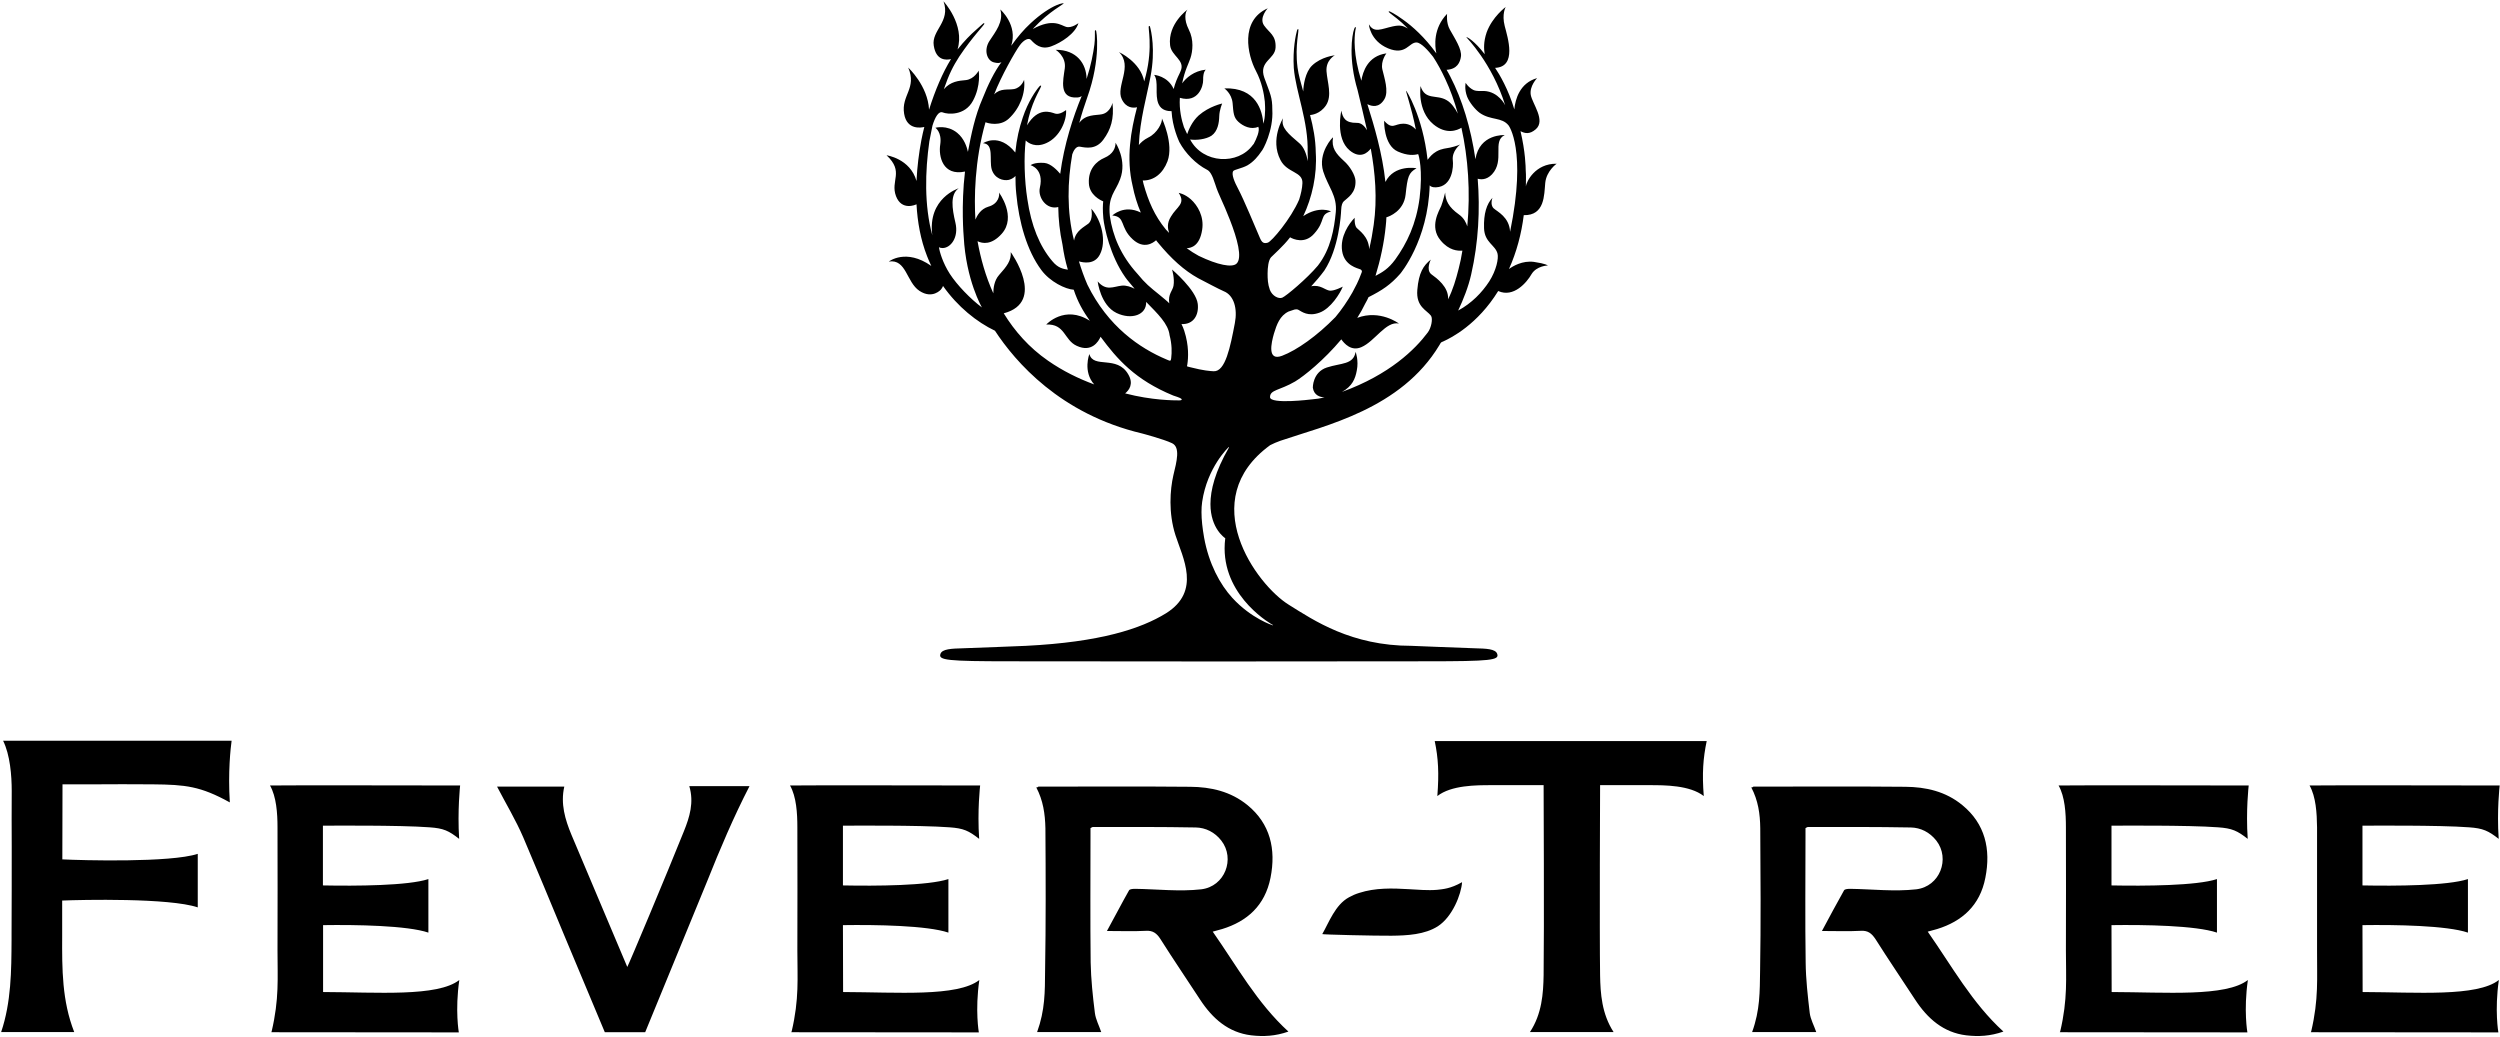 <svg version="1.2" xmlns="http://www.w3.org/2000/svg" viewBox="0 0 1536 637" width="1536" height="637">
	<title>Fever-Tree_logo-svg</title>
	<style>
		.s0 { fill: #000000 } 
	</style>
	<g id="layer1">
		<g id="g14683">
			<path id="path14625" fill-rule="evenodd" class="s0" d="m745.1 572.4c14.9 21.3 27.2 43.8 46.5 61.4-7.9 2.8-15.3 3.2-22.9 2.3-13.9-1.7-23.7-10.2-31.4-22-8.1-12.4-16.4-24.6-24.3-37.1-2.3-3.6-4.7-5.4-9-5.1-7.6 0.4-15.3 0.1-23.9 0.1 4.8-8.7 9-16.9 13.6-25 0.5-0.8 2.5-0.9 3.8-0.9 13.5 0.2 27.2 1.8 40.5 0.3 14.6-1.7 21-18.8 12.4-29.9-4-5.2-9.7-8-15.7-8.1-21.1-0.4-42.2-0.3-63.3-0.3-0.3 0-0.6 0.3-1.4 0.7 0 1.4 0 3.1 0 4.8 0 25.9-0.2 51.8 0.1 77.7 0.2 10.4 1.3 20.8 2.6 31.1 0.5 3.9 2.5 7.6 3.9 11.7-13.8 0-25 0-39.4 0 4.9-13.5 4.8-24.8 4.9-37.6 0.5-29.2 0.4-58.4 0.2-87.6-0.2-8.9-1.4-17.1-5.6-25.1 1.9-0.2 0.4-0.5 1.6-0.5 31 0 62-0.2 93 0.1 12.6 0.1 24.8 2.8 35.2 11.3 13.9 11.4 17.6 27 14.1 44.6-3.4 17.1-14.4 26.8-29.7 31.5-1.7 0.5-3.4 0.9-5.8 1.6zm439.3 0c14.9 21.3 27.2 43.8 46.5 61.4-8 2.8-15.3 3.2-22.9 2.3-13.9-1.7-23.7-10.2-31.4-22-8.1-12.4-16.4-24.6-24.3-37.1-2.4-3.6-4.7-5.4-9.1-5.1-7.5 0.4-15.2 0.1-23.8 0.1 4.7-8.7 9-16.9 13.6-25 0.5-0.8 2.5-0.9 3.8-0.9 13.5 0.2 27.1 1.8 40.5 0.3 14.6-1.7 21-18.8 12.4-29.9-4.1-5.2-9.7-8-15.7-8.1-21.1-0.4-42.2-0.3-63.3-0.3-0.3 0-0.6 0.3-1.4 0.7 0 1.4 0 3.1 0 4.8 0 25.9-0.3 51.8 0.1 77.7 0.1 10.4 1.3 20.8 2.5 31.1 0.5 3.9 2.6 7.6 4 11.7-13.8 0-25 0-39.4 0 4.9-13.5 4.7-24.8 4.9-37.6 0.5-29.2 0.3-58.4 0.1-87.6-0.1-8.9-1.3-17.1-5.5-25.1 1.9-0.2 0.4-0.5 1.6-0.5 31 0 62-0.2 93 0.1 12.6 0.1 24.8 2.8 35.1 11.3 13.9 11.4 17.6 27 14.1 44.6-3.3 17.1-14.4 26.8-29.6 31.5-1.7 0.5-3.4 0.9-5.8 1.6zm-902.2 29.7c-2.7 18.8-0.3 32.2-0.3 32.2 0 0-77.5-0.1-115.1-0.1-0.1 0-0.1-0.2 0.1-0.5 4.7-20 3.6-32.7 3.6-49.5q0.1-37.9 0-75.9c0-8.7-0.7-18.8-4.6-25.7 1.9-0.2 116.8 0 116.8 0 0 0-1.7 15.4-0.6 32.8-6.4-5-9.5-6.5-18.2-7.1-18.4-1.4-62.1-1-65.5-1 0 4.9 0 19.7 0 36.7 20.4 0.4 52.4 0.2 64.8-3.9v32.9c-12.9-4.4-44.6-4.9-64.7-4.6 0 18.4 0 35.3 0 41.1 33.1 0.1 70.4 3.1 83.7-7.4zm319.5 0c-2.7 18.8-0.3 32.2-0.3 32.2 0 0-77.5-0.1-115.2-0.1-0.1 0 0-0.2 0.2-0.5 4.7-20 3.5-32.7 3.5-49.5q0.1-37.9 0-75.9c0-8.7-0.6-18.8-4.5-25.7 1.9-0.2 116.8 0 116.8 0 0 0-1.8 15.4-0.6 32.8-6.4-5-9.6-6.5-18.2-7.1-18.4-1.4-62.2-1-65.5-1 0 4.9 0 19.7 0 36.7 20.3 0.4 52.3 0.2 64.8-3.9v32.9c-12.9-4.4-44.6-4.9-64.8-4.6 0.1 18.4 0.1 35.3 0.1 41.1 33.1 0.1 70.3 3.1 83.7-7.4zm779.4 0c-2.7 18.8-0.3 32.2-0.3 32.2 0 0-77.5-0.1-115.2-0.1-0.1 0 0-0.2 0.2-0.5 4.7-20 3.5-32.7 3.5-49.5q0.1-37.9 0-75.9c0-8.7-0.6-18.8-4.5-25.7 1.9-0.2 116.8 0 116.8 0 0 0-1.8 15.4-0.6 32.8-6.4-5-9.6-6.5-18.2-7.1-18.4-1.4-62.2-1-65.5-1 0 4.9 0 19.7 0 36.7 20.4 0.4 52.4 0.2 64.8-3.9v32.9c-12.9-4.4-44.6-4.9-64.8-4.6 0.1 18.4 0.1 35.3 0.1 41.1 33.1 0.1 70.3 3.1 83.7-7.4zm154.2 0c-2.7 18.8-0.3 32.2-0.3 32.2 0 0-77.5-0.1-115.2-0.1-0.1 0 0-0.2 0.2-0.5 4.7-20 3.5-32.7 3.6-49.5q0-37.9 0-75.9c-0.1-8.7-0.7-18.8-4.6-25.7 1.9-0.2 116.8 0 116.8 0 0 0-1.8 15.4-0.6 32.8-6.4-5-9.6-6.5-18.2-7.1-18.4-1.4-62.1-1-65.5-1 0 4.9 0 19.7 0 36.7 20.4 0.4 52.4 0.2 64.8-3.9v32.9c-12.9-4.4-44.6-4.9-64.8-4.6 0.1 18.4 0.1 35.3 0.1 41.1 33.1 0.1 70.4 3.1 83.7-7.4zm-1138.9 32.1c-8.3 0-16.4 0-24.8 0l-25-59.7c-8.3-20-16.6-40.1-25.1-60-4.6-10.7-10.6-20.6-16.1-31.2q20.1 0 41.3 0c-2.4 10.5 0.5 20.2 4.4 29.6 11.3 26.9 22.7 53.7 34.3 81.2 0.9-1.4 24.1-56.7 34.8-83.4 3.5-8.7 6.3-17.7 3.3-27.7 12.7 0 25 0 37 0-9.8 19-18.1 38.6-26 58.4zm650.4-145.1c-8.6-6.7-23.9-6.7-33.3-6.7h-30.4c0 0-0.4 89.9 0 116.8 0.2 11.1 1 23.7 8.3 34.9h-51.4c7.4-11.2 8.2-23.8 8.4-34.9 0.4-27.1 0-116.8 0-116.8h-32c-9.5 0-24.7 0-33.3 6.7 1.1-14 0.6-23.3-1.6-33.8h167.1c-2.2 10.5-2.9 19.8-1.8 33.8zm-218 62.2c2-1.1 4-2 6.3-2.7 9.9-3.2 20.4-2.9 30.3-2.3 5.7 0.3 11.8 0.9 17.6 0.4 3.4-0.4 8.1-0.6 15.3-4.7-0.5 7.4-5.9 21.3-14.9 27.1-8 5.1-18.7 5.7-28.5 5.8-9.4 0.1-42.7-0.7-42.5-1 4-6.9 7.9-18 16.4-22.6zm-790.4-69.4c0 0-0.1 22.9-0.1 46.1 11.9 0.6 66.5 2.1 83.2-3.4v32.9q0 0 0 0c-17.4-5.9-71.6-4.7-83.3-4.2 0 11.4 0 20.1 0 21.8-0.1 20.5-0.1 39.8 7.4 59h-44.9c6.2-18.3 6.3-37.7 6.4-56.5v-4.2c0.1-17.6 0.1-35.6 0.1-53q-0.1-17.2 0-34.5c0-9.4-1-22.1-5.3-30.8h140.4c-0.6 4.4-2.3 19.2-1.1 37.9-18.1-10-27.2-10.9-47.3-11.1-12.5-0.1-24.9-0.1-37.5 0q-8.4 0-16.9 0c0 0-1.1 0-1.1 0z"/>
			<path id="path14645" fill-rule="evenodd" class="s0" d="m936.2 132.2c-1.4 11.3-4.4 22.7-9.1 33.1 2.4-1.8 8.3-5.3 15.3-4.4 7.5 1.1 8.6 2.2 8.6 2.2 0 0-6.9 0.2-10 5.3-2.9 5.1-11 14.7-20.5 10.4-12.7 20.6-28.8 28.7-33.6 30.9-1 0.5-1.3 0.4-1.8 1.1-0.4 0.7-0.4 0.6-0.7 1.2-23.6 39.3-70.1 49.4-97.7 58.8-2.3 0.8-4.3 1.7-6.3 2.7-46.3 33.7-8.5 85.8 11.5 98.1 15.4 9.6 38.3 25.2 75.3 25.2 0 0 31.7 1.3 38.8 1.5 7 0.2 12.9 0.3 13.9 3.5 1.3 3.8-3.8 4.5-43.3 4.5-10.6 0-93.1 0.1-122.6 0.1 0 0-1.8 0-5.2 0-3.3 0-5.2 0-5.2 0-29.4 0-112-0.1-122.6-0.1-39.4 0-44.5-0.7-43.2-4.5 1-3.1 6.8-3.3 13.9-3.5 7.1-0.2 38.7-1.5 38.7-1.5 45.6-2.3 70.6-10.5 86-20 21.8-13.6 10.2-34.2 5.8-48-4.4-13.7-3.3-27.9-1.3-36.7 2.1-8.7 4.4-17.3-0.8-19.8-5.2-2.5-18.5-6-18.5-6-50.2-11.9-77.8-44-90.3-63.1-11.1-5.3-22.9-14.7-31.9-27.5q-0.4 1.1-1.3 2.2c0 0-5.2 6.1-13.2 0.8-8-5.3-8-19.7-18.8-18 0 0 10.5-8.3 26.1 2.7-0.9-1.9-1.8-3.9-2.6-6-4-10.2-5.9-21-6.5-31.9-0.5 0.3-9.1 4.2-12.6-5-3.6-9.6 5.2-14.8-5.8-25.1 0 0 14.5 2 18.4 15.8 0.4-8.7 1.5-17.2 3-25.2q0.8-4.1 1.8-8c-1.6 0.4-10.7 2.2-12.4-8.1-1.9-11.4 8-15.6 2.5-28.4 0 0 12.1 11.2 12.8 25.9 3.8-12.1 8.4-22.8 13.5-31.1-3 0.7-9.2 1-10.6-8.3-1.5-9.4 10.5-14.6 6-27.2 0 0 13.3 14.3 8.6 29.6 4.2-5.3 8.1-9.2 11.1-11.8 2-1.7 3.8-3.5 4.7-4.2 0.6-0.4 0.7 0.1 0.7 0.1 0.4 0.4-7.2 7.9-15.4 20.2-3.9 6.1-6.3 10.8-9.5 20.1 4.2-4.8 9.1-5.2 13.6-5.6 5.1-0.6 7.8-5.8 7.8-5.8 0 0 1.6 9-3.5 18.5-5.1 9.5-15.8 8.3-18.5 7.2-2.6-1.1-4.8 2.9-6.4 8.1q-1 4.7-1.9 9.6c-2.6 18.4-3.2 39.3 1.8 57.7-3-22.8 16.2-28.8 16.2-28.8-5.3 3.7-4.1 12.2-2 21.1 2.2 9.2-3 15.6-7.9 15.6-0.9 0-1.6-0.2-2.2-0.5 0.3 2.5 2.3 9.6 6.7 16.4 4.4 6.8 12.7 15.4 19.7 20.6 0 0-9.8-16.7-11.2-43.6 0 0-1.7-19 0.8-39.9-13.7 2.9-16.4-9.4-15.2-16.7 1.1-7.5-3-10.2-3-10.2 0 0 7.1-2 13.4 3.1 4.4 3.6 6 8.9 6.6 11.7 2-10.6 4.3-22.1 9-32.8 3.2-8.2 7.4-16.8 11.6-22.3-1.2 0.6-2.4 0.7-4.7 0.1-4.2-1.1-6.3-7.5-2.7-13.1 3.7-5.7 8.9-11.9 6.7-19.4 0.1 0.1 10.9 9.6 6.7 22.3 4.1-5.7 7.7-9.9 11.9-13.8 6.2-5.8 12.1-9.5 15.9-11.1 2.9-1.3 4.4-1.2 4.4-1.2 0.3 0.6-8.6 4.7-18.4 15.2-0.2 0.2-0.3 0.4-0.5 0.6 12.4-6.8 17.3-2.2 20.4-1.3 3.4 1 7.6-2.3 7.6-2.3-1.9 6.4-10.5 12-16.8 14.3-6.4 2.3-10.2-1.6-12.4-4-1.3-1.4-4.3-0.2-6.9 3.4-2.6 3.5-11.4 18.9-15.7 30.1 3.9-4 8.5-2.6 12.3-3.3 4.7-1 6.1-5.7 6.1-5.7 1 8.2-2.6 17.6-9.4 23.9-5.3 4.9-12.7 2.9-14.3 2.2-6.8 23.9-7 46.9-6.2 59.8 1-2.4 3.2-6.5 7.9-7.9 6.6-1.8 7-7.4 6.6-8.7 0 0 11.1 14.9 1.6 25.4-6.2 6.9-11.7 6-14.8 4.5 1.9 10.5 4.9 21.5 9.7 32 0-3 0.5-7.8 3.5-11.2 4.8-5.4 7.6-8.9 7.2-14.1 0 0 22.1 30.6-4.3 37.6 6.7 10.9 15.5 21 27.2 29.1 9.2 6.4 18.9 11.1 28.4 14.6-7.1-7.9-3-18.7-3-18.7 2.5 9.2 17 0.5 23.9 12.5 3.5 5.9 0.5 9.7-1.9 11.7 16.5 4.3 30.1 4.3 33.2 4.3 1.2 0 1.5-0.3 1.6-0.5-0.2-0.7-1-1.1-5.3-2.5-23.3-9.6-34.4-22.3-44.6-36.1-1.3 3-5.5 9.8-14.6 5.6-7.9-3.5-7.1-13.7-18.8-13.1 0 0 11.3-12.3 26.8-2.3-4.2-6-7.4-11.5-9.9-19.1-5.1-0.3-14.6-4.9-19.9-12.1-8.8-11.8-13.8-29.4-15.4-46.9-0.4-3.7-0.5-7.3-0.5-10.9-0.7 0.8-1.9 1.8-4 2.4-3.5 0.8-8.9-0.8-10.6-6.5-1.6-5.7 1.6-15.6-5.3-16 0 0 9.8-6.8 19.8 5.7 0.9-8.7 2.4-15 4.6-21.5 3.2-9.7 8.1-16.7 10.2-19.1 0.6-0.7 1.1-0.5 1-0.5 0.8 0.5-4.6 7.4-7.6 19.7q-0.5 2.2-1 4.7c7-11.5 14.5-8.1 17.3-7.2 2.9 0.9 6.7-2.2 6.7-2.2 0.5 6.3-3.8 16.6-12.1 20.3-6.6 3-11 0.1-12.7-1.6-1.2 10.1-0.8 24.6 1 36 2.4 16.5 7.6 29 15.3 38.1 3.6 4.4 6.8 4.8 9.6 5.3-1.6-5.5-2.5-9.8-3.3-15.4-1.7-7.8-2.5-15.5-2.6-23.1-7.3 1.9-12.7-6-11.3-11.9 2.7-11.6-5.7-13.8-5.7-13.8 0 0 2.2-1.9 8.5-1.4 4.1 0.4 8.1 4.8 9.7 6.7 2.4-18.2 7.9-34.9 13.2-47.8q-1.1 0.8-2.7 0.9c-11.5 0.7-8.7-10.5-7.7-17.9 1-7.4-5.6-11.4-5.6-11.4 13-0.1 18.9 8.7 19 17.9 2.8-8.6 4.1-15.9 4.8-21.1 0.5-4 0.2-7.1 0.3-8.4 0.1-0.5 0.5-0.4 0.6-0.4 0.4-0.3 3.3 17.3-5.3 41.3-1.7 4.8-3.4 10-4.9 15.6 3.9-5.4 10.1-4.5 13.9-5.3 5.3-1.1 6.5-7 6.5-7 1.1 9.7-1 16.4-5.6 22.6-4.6 6.3-10.7 5-14.5 4.3-2.3-0.3-3.8 2.4-4.6 4.7-2.9 16.6-3.5 34.9 1.1 53 1-6 6.1-8.3 8.8-10.4 3.2-2.7 1.8-9.2 1.8-9.2 6.5 7.5 9.4 20.2 5.3 28.1-3.3 6.6-10.4 5-12.9 4.3 1.5 4.9 3.2 9.7 5.2 14.3 12.6 25.7 32.2 39.1 48.7 46 0.8 0.4 1 0.4 1.8 0.7 0.8 0.3 0.9-1 1-1.7 0.4-3.3 0.5-8.2-1-13.9-0.8-7.1-7.3-13.2-14.4-20.5 0.3 8-9 11.2-18.2 6.8-9.9-4.8-11.6-19.4-11.6-19.4 5.3 6.1 9.5 3.2 14.8 2.6 2.8-0.3 5.7 0.8 7.9 1.9-1.2-1.6-4.6-5.3-5.7-7-9.4-13.3-12.9-30.6-13.5-36.2-0.5-5.5-0.3-8.2-0.1-10.5-1.8-0.7-8.5-4-8.8-11.1-0.5-8.8 4.8-13.6 9.5-15.6 5.4-2.3 6.9-6.1 6.9-9.3 0 0 7.2 10.8 2.8 22.4-3 8.1-7.6 10.3-6.3 22.7 1.7 11.9 6.6 24.1 17 35.5 4.8 5.9 7.6 8.1 13.3 12.7 1.9 1.6 5.9 4.8 6.2 5.4-0.9-5.7 2.1-7.8 2.6-10.8 0.8-4.6-0.9-10-0.9-10 0 0 14.8 12.5 15.8 21.1 0.8 6.8-2.6 12.8-10 12.4q1 2 1.7 4.1c3 9.3 2.5 16.7 1.9 20.7-0.1 0.5-0.4 1.2 0.1 1.3 0.5 0.1 1.8 0.4 2 0.5 7.7 2 12 2.3 14.1 2.4 7.2 0.3 10.2-14.9 13-29.6 1.7-8.8-0.5-17.1-6.9-19.6-3.4-1.5-10.1-5.1-15.7-8-8.5-4.7-16.5-11.9-24.7-21.9-0.4-0.4-0.7-0.9-1.1-1.4-1.9 1.7-7.5 5.7-14.3-0.5-8.3-7.6-4.2-14-12.6-14.7 0 0 7.2-7 17.5-1.8-2.2-5.2-3.9-10.7-5-16.3-4.1-17.2-1.1-34 2.7-48.4-2.2 0.5-6.7 0.7-9.4-5-3.8-7.8 7.1-20.3-1.7-28.9 0 0 13.2 6 15.5 18q0.5-1.9 1-3.7c4.5-17.8 1-30.2 1.9-30.2 0-0.1 0.4-0.3 0.6 0.1 0.8 2.7 3.5 14.5 0.4 30.7-2.3 12.2-6.6 26.8-7.2 42.2 1.1-1.4 3-3.2 5.8-4.6 5.6-2.7 8.7-9.2 8.4-11.7 0 0 7.4 15.5 3.4 26.3-2.9 7.6-8.4 11.9-15.2 11.8 0.1 0.7 0.3 1.5 0.5 2.2 2.9 10.4 6.7 19.4 13.7 27.9 0.5 0.5 1.5 1.6 2 2.1-0.9-2.7-1.4-6 1.1-10 3.6-6.2 9.3-7.8 4.8-14.6 0 0 3.7 0.6 7.5 4 4.1 3.7 8.2 10.5 6.9 18.7-1.5 9.8-6.6 11.2-9.5 11.3 2.9 2.1 4.4 3 7.4 4.7 11.8 5.7 20.5 7.3 23.2 4.8 3.8-3.5 0.4-15.5-4-26.8-4.4-11.4-7-15.4-9-21.8-2-6.4-3.5-8.3-5.1-9.1-6.8-3.5-13.3-10.1-17-17-0.3-0.7-4.3-9.1-4.8-19-2.1 0-6.2-0.3-8-4.4-2.5-5.7 0.3-13.8-2.7-17.9 0 0 8.4 0.6 12 8.7 0.9-3.7 2.3-6.9 3.6-9.5q0.4-0.8 0.7-1.6c2.9-6.7-5.8-9.2-6.5-15.8-1.5-13.2 10.7-21.9 10.7-21.9-1.4 1.4-2.4 6 0.8 12.3 3.2 6.2 2.4 13.4 1 17.5-1 3.2-3.4 7.2-5.1 15.5 2.5-3.4 7.2-7.6 14.5-8.4 0 0.2-1.7 1-1.6 6.5 0.1 3.4-2.9 14.2-14.3 10.8-0.5 7.3 1.1 13.8 2.5 18 0.8 1.8 1.5 3.3 2 4.3 0.8-2.4 2.9-7.7 7.1-11.5 6.4-5.6 14.4-7.3 14.4-7.3 0 0-1.7 3.9-1.8 7.9-0.1 3.9-0.9 9.2-4.8 11.9-3.4 2.2-9.3 2.9-13.1 2.3 7.9 15 29.5 15.8 38.5 3.4 0.1-0.1 0.3-0.3 0.6-0.7 1.6-3 3.9-8 2.8-10.5-4.5 2-9.4-0.4-12.3-3.1-2.9-2.7-3-5.4-3.5-11.5-0.6-6-5.1-9-5.1-9 19.8-0.7 23.4 14 24 21.7 0.7-2.7 0.9-3.8 1-6.9 0.2-1.8 0-5-0.1-6.7-0.5-4.7-1.8-11.9-5.5-18.9-5.1-9.6-9.9-30.8 7.3-38.4 0 0-5.5 5.8-2.3 10.5 3.2 4.6 7.5 6 7.1 13.7-0.4 7.2-10.5 8.3-6.9 18.5 3.7 10.2 4.9 11.8 4.9 19.6 0.8 12.7-5.8 24.9-6.7 25.6-2 3-4.8 6.4-8.6 8.6-3.5 1.9-8.1 2.6-8.7 3.5-1.3 1.9 0.8 6.8 3 10.9 3.5 6.6 10.6 23.7 13.3 30 1.3 3.1 2.4 3.8 4.9 3.1 2.4-0.7 14.2-14.6 19.3-26.5 1-3.2 1.9-6.9 2-10.1 0.3-7.2-9.4-6.1-13.5-14.2-6.6-12.7 1.7-25.9 1.6-25.6-1.6 5.7 3.4 9.6 9.9 15.2 3 2.5 4.5 6.9 5.3 11.1 0-1.7 0-3.4-0.1-5.2 0.6-19.2-7.3-37.2-8.5-52-0.7-11.7 1.2-20.3 2-23.2 0.3-0.7 0.6-0.8 0.6-0.8 1.1 0.2-2.1 9.6-0.3 23.7 0.6 4.5 2 9.4 3.5 14.7 0.1-3.8 1.2-11.8 5.4-15.9 5.7-5.5 14-6.3 14-6.3 0 0-5.6 2.9-5.1 9.8 0.5 6.9 3.6 14.9-0.3 20.9-3.7 5.5-9 5.9-9.8 6 1.9 7.2 3.4 14.9 3.5 23 0.9 13.8-2.3 27.8-7.7 39.1 9.9-6.6 17.1-2.9 17.1-2.9-7.4 2-3 5.5-10.4 13.7-5.7 6.5-12.8 3.4-14.8 2.2q-0.1 0.1-0.2 0.3c-4 5.2-9.8 10.2-11.5 12-1.6 1.8-2.1 6.4-2.1 10 0 3.2 0.1 6.4 1.4 10 1.5 3.8 5.4 5.7 7.6 4.8 2.3-0.9 15.2-11.7 21.9-19.7 8-10.3 10-22.7 11-32.8 1-10.1-4.8-15.8-7.7-25-3.6-11.4 6-21.4 6-21-1.1 6.5 1.8 10 6.6 14.4 3.8 3.3 7 8.8 7.2 12.2 0.4 7.7-4.9 10.5-7.2 12.7-0.8 0.8-1.5 2.3-1.6 5.4-0.1 3-1.4 23.5-10.3 37.1-2.5 3.4-5.3 6.7-8.1 9.7 5.7-1.2 8.5 2.4 11.5 2.7 2.8 0.2 7.9-2.5 7.9-2.5-1.6 4.1-7.4 13.5-14.3 16-7 2.6-10.9-0.6-12.9-1.7-0.6-0.4-1.5-0.4-2.5-0.2-1.3 0.4-2.5 0.8-3.6 1.2-5.4 2.6-7.3 8-9 13.6-1.6 5.6-4.3 17.1 5 13.6 9-3.4 21.5-12.2 32.8-23.8 3.7-4.4 7.4-9.8 10.4-15.1 2.1-4 3.4-6.1 5.7-12.3 0.5-1.2-0.4-1.7-0.8-1.9-1.6-0.7-9.8-2.2-11.2-11.2-1.4-9 4.3-17 7.7-20.5 0 0-0.3 4.4 1.2 6.2 1.4 1.5 7.5 5.4 7.7 13.1 1.2-4.9 2.1-10 2.8-15 2.3-16.1 0.9-32-1.8-46.8-1.9 2.5-6.4 6.6-13 1.1-9-7.5-5.1-24.4-5.1-24.4 0.9 4.4 2.4 7.6 9.5 7.5 2.8-0.1 4.8 2 6.3 4.5-2-8.8-4-17.2-5.8-24.6-5.7-19.1-3.5-33.8-2.1-37.6 0.3-0.8 0.5-1.2 0.9-1.1 0.4 0.1-0.1 1.1-0.2 2.2-0.6 3.9-1.4 14.6 3.7 30.7 0.9-5.5 3.9-15.2 15.4-16.8 0 0-3.6 4.6-2.5 9.8 1.2 5.2 4.1 13.5 1.3 18.3-3.3 5.6-7.8 4.5-10.5 3.1 4.3 13.7 9.2 30.2 11.1 47.8 5.4-10.9 19-8.5 19.1-8.4-4.9 2.8-5.5 5.1-6.7 16.2-1.1 10.1-10.1 13.5-11.8 13.9q-0.1 2.7-0.4 5.4c-1 10.3-3.3 20.8-6.3 30.6 4.2-2.2 7.9-4.3 12.1-10 7.2-10 12.9-21.8 15-37.8 2.1-17.3-0.5-26.4-0.9-27-2.7 0.7-6.6 1-12.5-1.6-8.8-3.9-8.4-18.9-8.4-18.9 5.2 5.8 6.3 1.8 11.8 1.8 4.3 0 6.8 2.6 7.7 3.6-2.8-14.2-6.5-23.8-5.9-23.8-0.1-0.3 10.1 15.2 13.1 42.4 1.7-2.2 2.9-3.6 5.4-5.1 3.3-1.9 6.2-1.9 8.4-2.4 3.7-0.8 6.2-1.9 6.2-1.9 0 0-5.2 4-4.5 9.7 0.5 3.8-0.2 16.2-10.3 16.6-2 0.1-3.3-0.4-3.9-1.2-1 34.1-18.1 54.3-18.1 54.3-6 6.8-11 10.1-19.5 14.4-0.5 1.2-0.4 0.8-0.9 1.9q-0.6 1.1-1.2 2.2c-1.4 2.9-3 5.8-4.8 8.6 14-5.3 25.6 3.5 25.6 3.5-8-1.7-14.8 11-23.1 14.5-6.2 2.7-10.5-2.2-12.3-4.8-10.7 12.8-22.9 22.6-28.4 25.9-9.6 5.6-15.4 5-15.4 9.6 0 4.6 25.5 1.4 25.5 1.4q4.1-0.3 8-1.2c-2.9-0.2-6.5-1.3-7.2-6 0 0-0.2-9.5 8.6-12.4 8.9-2.9 16.3-1.6 17.7-9.6 0 0 2 5.3 0.7 11.5-0.9 4.9-2.7 9.6-9.1 13.1 29.4-10.7 45-26.2 52.7-36.5 2.1-2.7 3.3-8.4 2-10.3-2.5-3.4-9.3-5.4-8.4-15.9 0.9-10.6 3.7-14.9 8.3-18.6 0 0-3.2 6.2 0.3 9 3.3 2.4 10.8 7.8 10.3 15.4 3-6 4.8-12.1 6.5-18.8 1.1-4.2 1.6-6.9 2.3-11.1-2.8 0.2-8.2 0-13.4-6.3-7.1-8.4-0.8-18.3 0.4-21.2 1.1-2.8 2.4-8.2 2.4-8.2 0.2 4.8 2 8.9 8.5 13.5 3.1 2.2 4.4 5.1 5.1 7.3 2-21.2 0.5-42.2-3.6-60.6-2.6 1.6-9.3 4.4-17.2-2.1-10.2-8.5-7.9-23.5-7.9-23.5 2.8 9 9.9 4.9 16.1 8.7 2.8 1.6 5.1 5 6.8 8.2-2.1-7.7-4.7-14.8-7.7-21.2-2.4-5.2-4.9-9.7-7.5-13.7-2.9-3.7-7.2-8.6-10.1-8.8-4.8-0.2-6.5 8.2-17.6 3.6-11.2-4.7-11.9-15.1-11.7-14.7 3.2 5.6 7.7 2.7 14.7 1.2 4.3-0.9 6.1-0.5 9.2 1.3-5.1-5.2-9-7.8-10.7-9.2-1.1-0.9-1.3-1-0.9-1.4 0.2-0.1 3.6 1.5 8.8 5.3 5.6 4 13.1 10.6 20.3 20.6-1-4.6-2-15.4 6.6-24.3 0 0-0.7 5.5 1.7 9.7 3 5.4 7.5 12.1 6.8 16.6-0.5 3.4-2.2 7.7-8.8 8.1 0.8 1.3 1.5 2.7 2.3 4.2 7.2 13.9 12.6 31.4 15.4 50.7 2.5-15.8 18-14.8 18-14.8-7.9 3.8 0.2 15.5-7.8 24.1-3.5 3.7-7.2 3.2-8.8 2.7 1.5 18.9 0.5 39.1-4 58.8-1.7 7.6-4.8 15.4-8 22.2 8.3-4.5 14.6-11 19.1-17.9 4.4-6.9 5.8-14.1 5.1-17-1.3-5.4-8-6.8-8.3-15.7-0.3-8.9 1.6-14.9 5.2-18.7 0 0-1.7 4.2 0.7 6.5 2.3 2.1 9.6 5.3 10.1 14.4 10.4-50.4-0.9-65.3-0.9-65.3-4.2-5.3-10.9-3-17.7-7.7-2.9-2.1-6.4-6.5-7.8-10-1.8-4.8-0.9-8.5-0.9-8.5 0 0 1.7 2.9 4.8 4.4 1.9 0.9 5 0.6 6.5 0.6 9 0.4 13 8.8 13 8.8-8-25.9-24-41.9-23.9-41.8 0.3-0.5 5.2 2.4 11.3 10.4-0.5-3.2-0.8-7.5 1.2-13.4 3.5-9.6 11.7-15.6 11.7-15.6 0 0-2.5 4.3-0.6 11.7 1.8 7 7.7 25.1-5.9 25.7 2.7 4 8.2 13.3 11.8 25.5 0.6-6.2 3.3-16.2 14-19.2 0 0-4.8 4.9-3.9 10.3 1 5.5 9.3 15.7 3.1 21.1-3.8 3.3-6.7 2.6-9.4 1.2 3 12.5 3.2 22.3 3.2 23.9 0.3 3.8 0.1 6 0.1 10 0.3-2.8 5.7-14.1 18.9-13.9 0 0-6.3 4.4-7 11.8-0.7 7.3-0.2 20.1-13.2 19.8zm-321.6-126.4q0 0 0 0 0 0 0 0zm137.8 331.1q0-3 0.4-6.2c-0.1-0.1-9.1-5.8-9.1-21 0-8.5 2.8-19.9 11.4-34.8q0-0.1-0.1-0.2-0.1-0.1-0.1 0c0 0-13.2 12.3-16.3 33.7-0.3 2-0.4 4.1-0.4 6.3 0 4.7 0.6 9.8 1.6 15.6 2.9 16 9.7 28.7 17.4 37.1 11.7 12.7 24.7 16.8 24.8 16.8q0 0 0 0 0.1 0 0.1-0.1 0.1-0.1 0-0.1c-0.1 0-29.7-16.2-29.7-47.1z"/>
		</g>
	</g>
</svg>